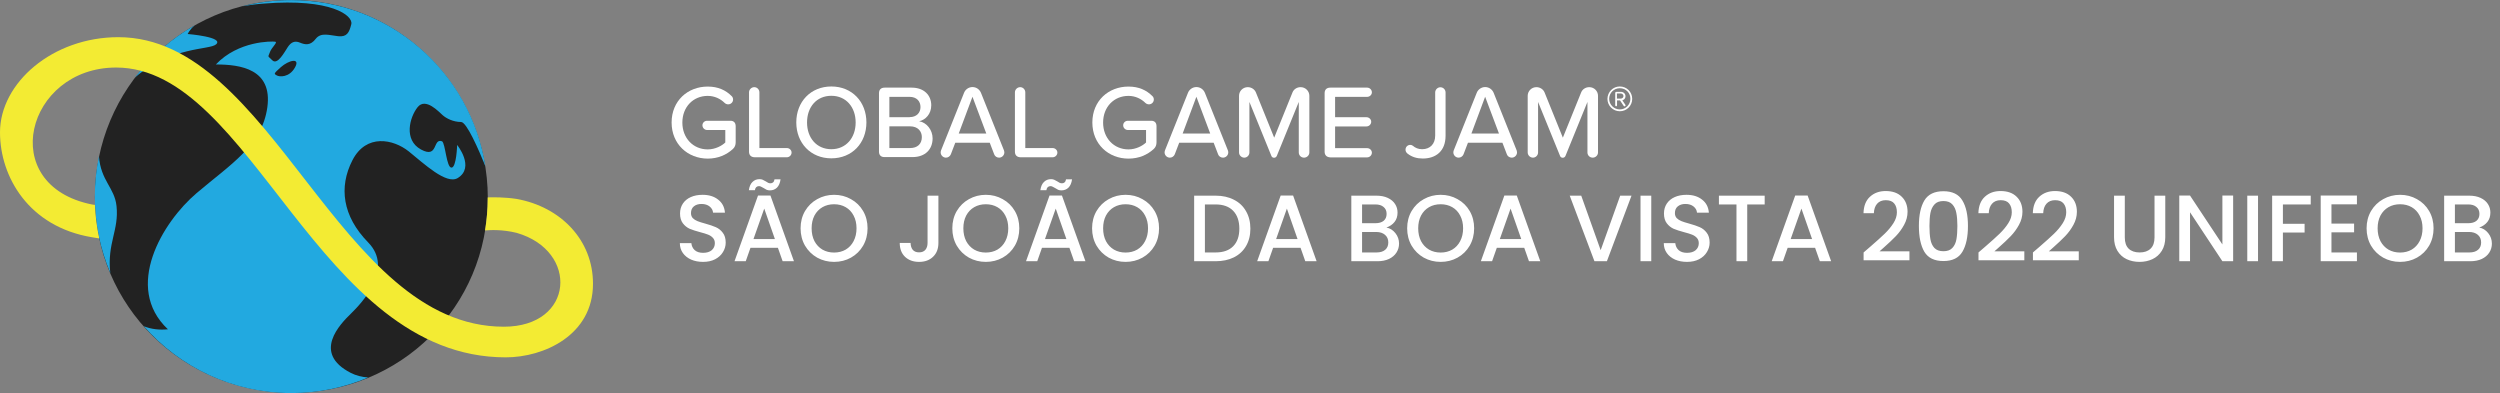 <svg width="318" height="50" viewBox="0 0 318 50" fill="none" xmlns="http://www.w3.org/2000/svg">
<rect x="0" y="0" width="318" height="50" fill="#808080" stroke="none"/>
<path fill-rule="evenodd" clip-rule="evenodd" d="M62.048 25.183C62.048 39.027 50.965 49.976 37.133 49.976C23.302 49.976 12.072 38.93 12.072 25.085C12.072 11.241 23.216 0 37.048 0C50.88 0 62.048 11.351 62.048 25.183Z" fill="#222222"/>
<path fill-rule="evenodd" clip-rule="evenodd" d="M14.822 26.21C14.577 23.864 12.818 23.008 12.585 19.868C12.243 21.518 12.06 23.241 12.06 24.988C12.06 28.433 12.757 31.72 14.027 34.714C13.612 30.914 15.151 29.301 14.822 26.21Z" fill="#22A9E0"/>
<path fill-rule="evenodd" clip-rule="evenodd" d="M24.743 3.238C21.799 4.912 19.22 7.16 17.168 9.848C21.884 5.865 26.637 6.378 27.48 5.645C28.556 4.704 23.876 4.326 23.876 4.326C23.876 4.326 24.059 3.849 24.743 3.238Z" fill="#22A9E0"/>
<path fill-rule="evenodd" clip-rule="evenodd" d="M44.624 47.434C39.663 44.892 43.267 41.227 44.66 39.87C46.053 38.514 50.11 34.189 46.835 30.841C43.561 27.493 43.072 23.802 44.831 20.381C46.591 16.96 50.049 17.705 51.992 19.257C53.934 20.821 56.769 23.509 58.211 22.654C60.459 21.285 58.15 18.438 58.15 18.438C58.15 18.438 58.065 21.322 57.429 21.322C56.782 21.322 56.659 18.255 56.232 17.974C55.01 17.522 55.779 20.235 53.544 19.013C51.307 17.791 52.114 14.883 53.128 13.624C54.142 12.366 55.841 14.247 56.305 14.65C56.757 15.054 57.649 15.518 58.651 15.518C59.36 15.518 60.899 19.062 61.742 21.151C59.885 9.176 49.536 0.012 37.048 0.012C34.91 0.012 32.832 0.281 30.841 0.794C31.659 0.648 32.576 0.525 33.602 0.452C42.094 -0.232 44.953 1.979 44.685 3.079C44.416 4.179 44.11 4.717 43.023 4.607C41.948 4.497 40.836 4.069 40.164 4.936C39.492 5.816 38.832 5.706 38.16 5.425C37.488 5.144 37.023 5.364 36.608 5.987C36.193 6.61 35.3 8.321 34.641 7.673C33.981 7.026 34.103 7.319 34.311 6.684C34.519 6.036 35.398 5.364 34.995 5.303C34.592 5.242 30.327 5.169 27.456 8.199C30.608 8.199 34.677 8.785 34.005 13.649C33.333 18.512 29.326 20.894 25 24.572C20.674 28.25 15.665 36.535 21.359 41.887C20.271 41.997 19.233 41.874 18.292 41.496C22.874 46.713 29.582 50 37.072 50C40.53 50 43.829 49.291 46.835 48.02C46.041 47.959 45.296 47.776 44.624 47.434ZM37.524 8.578C36.803 9.873 35.545 9.8 35.203 9.592C34.861 9.384 34.739 9.421 35.728 8.541C36.718 7.661 38.245 7.282 37.524 8.578Z" fill="#22A9E0"/>
<path fill-rule="evenodd" clip-rule="evenodd" d="M65.726 25.305C64.211 25.073 62.732 25.086 62.036 25.11C62.036 25.134 62.036 25.159 62.036 25.183C62.036 26.588 61.913 27.969 61.694 29.313C62.378 29.252 63.942 29.179 65.714 29.619C73.668 31.904 73.069 41.557 64.088 41.557C42.974 41.557 34.726 4.729 15.054 4.729C6.684 4.729 0 10.545 0 16.838C0 22.459 3.629 28.849 11.718 30.181L12.622 30.328C12.317 28.947 12.133 27.517 12.072 26.063L11.718 26.014C-0.562 23.57 3.336 8.59 14.773 8.59C32.087 8.59 40.408 45.455 64.333 45.455C69.184 45.455 75.428 42.632 75.428 36.107C75.44 30.535 71.322 26.32 65.726 25.305Z" fill="#F3EB33"/>
<path d="M93.578 16.059V18.087C93.578 18.441 93.48 18.71 93.223 18.954C92.405 19.7 91.329 20.176 90.01 20.176C87.481 20.164 85.428 18.331 85.428 15.582C85.428 12.821 87.481 11.012 90.022 11.012C91.354 11.012 92.319 11.476 93.065 12.222C93.187 12.332 93.248 12.491 93.248 12.662C93.248 13.004 92.967 13.273 92.625 13.273C92.466 13.273 92.307 13.212 92.185 13.102C91.647 12.564 90.89 12.197 90.022 12.197C88.177 12.197 86.796 13.603 86.796 15.594C86.796 17.574 88.177 19.003 90.022 19.003C91 19.003 91.843 18.527 92.258 18.124V16.535H89.936C89.619 16.535 89.35 16.266 89.35 15.936C89.35 15.619 89.619 15.362 89.936 15.362H92.881C93.333 15.35 93.578 15.607 93.578 16.059Z" fill="white"/>
<path d="M95.276 19.297V11.745C95.276 11.391 95.582 11.086 95.948 11.086C96.303 11.086 96.596 11.391 96.596 11.745V18.832H100.091C100.408 18.832 100.689 19.089 100.689 19.407C100.689 19.737 100.408 20.005 100.091 20.005H95.997C95.533 19.993 95.276 19.737 95.276 19.297Z" fill="white"/>
<path d="M105.748 11C108.387 11 110.208 12.955 110.208 15.57C110.208 18.197 108.387 20.14 105.748 20.14C103.109 20.14 101.288 18.185 101.288 15.57C101.288 12.955 103.109 11 105.748 11ZM105.748 12.185C103.854 12.185 102.656 13.627 102.656 15.582C102.656 17.513 103.854 18.979 105.748 18.979C107.617 18.979 108.839 17.525 108.839 15.582C108.839 13.627 107.617 12.185 105.748 12.185Z" fill="white"/>
<path d="M111.808 19.297V11.855C111.808 11.403 112.065 11.147 112.529 11.147H115.963C117.539 11.147 118.456 12.112 118.456 13.395C118.456 14.507 117.722 15.252 116.916 15.423C117.857 15.57 118.627 16.523 118.627 17.598C118.627 18.991 117.698 19.981 116.073 19.981H112.529C112.065 19.993 111.808 19.736 111.808 19.297ZM115.706 14.898C116.598 14.898 117.087 14.336 117.087 13.615C117.087 12.882 116.598 12.32 115.706 12.32H113.128V14.91H115.706V14.898ZM115.767 18.832C116.696 18.832 117.258 18.307 117.258 17.439C117.258 16.706 116.757 16.071 115.767 16.071H113.128V18.832H115.767Z" fill="white"/>
<path d="M127.754 19.382C127.754 19.749 127.449 20.054 127.082 20.054C126.789 20.054 126.545 19.871 126.459 19.627L125.897 18.16H121.51L120.948 19.627C120.851 19.871 120.606 20.054 120.325 20.054C119.959 20.054 119.653 19.749 119.653 19.382C119.653 19.297 119.678 19.211 119.702 19.126L122.622 11.819C122.781 11.391 123.209 11.073 123.698 11.073C124.199 11.073 124.614 11.391 124.785 11.819L127.705 19.126C127.718 19.199 127.754 19.297 127.754 19.382ZM125.457 16.987L123.698 12.307L121.95 16.987H125.457Z" fill="white"/>
<path d="M129.098 19.297V11.745C129.098 11.391 129.404 11.086 129.77 11.086C130.125 11.086 130.418 11.391 130.418 11.745V18.832H133.9C134.218 18.832 134.499 19.089 134.499 19.407C134.499 19.737 134.218 20.005 133.9 20.005H129.807C129.355 19.993 129.098 19.737 129.098 19.297Z" fill="white"/>
<path d="M147.109 16.059V18.087C147.109 18.441 147.011 18.71 146.755 18.954C145.936 19.7 144.861 20.176 143.541 20.176C141.012 20.176 138.947 18.344 138.947 15.582C138.947 12.821 141 11.012 143.541 11.012C144.873 11.012 145.838 11.476 146.584 12.222C146.706 12.332 146.767 12.491 146.767 12.662C146.767 13.004 146.486 13.273 146.144 13.273C145.985 13.273 145.826 13.212 145.704 13.102C145.166 12.564 144.409 12.197 143.541 12.197C141.696 12.197 140.315 13.603 140.315 15.594C140.315 17.574 141.696 19.003 143.541 19.003C144.519 19.003 145.362 18.527 145.777 18.124V16.535H143.456C143.138 16.535 142.869 16.266 142.869 15.936C142.869 15.619 143.138 15.362 143.456 15.362H146.4C146.865 15.35 147.109 15.607 147.109 16.059Z" fill="white"/>
<path d="M156.237 19.382C156.237 19.749 155.931 20.054 155.565 20.054C155.271 20.054 155.027 19.871 154.941 19.627L154.379 18.16H149.993L149.431 19.627C149.333 19.871 149.089 20.054 148.808 20.054C148.441 20.054 148.135 19.749 148.135 19.382C148.135 19.297 148.16 19.211 148.184 19.126L151.105 11.819C151.264 11.391 151.691 11.073 152.18 11.073C152.681 11.073 153.096 11.391 153.267 11.819L156.188 19.126C156.212 19.199 156.237 19.297 156.237 19.382ZM153.94 16.987L152.18 12.307L150.433 16.987H153.94Z" fill="white"/>
<path d="M165.205 19.395V12.967L162.419 19.81C162.358 19.969 162.224 20.067 162.065 20.067C161.894 20.067 161.76 19.969 161.711 19.81L158.925 12.967V19.395C158.925 19.749 158.632 20.054 158.277 20.054C157.911 20.054 157.605 19.749 157.605 19.395V12.185C157.605 11.586 158.094 11.086 158.717 11.086C159.181 11.086 159.597 11.367 159.756 11.77L162.077 17.513L164.399 11.77C164.558 11.354 164.973 11.086 165.438 11.086C166.061 11.086 166.55 11.586 166.55 12.185V19.395C166.55 19.749 166.244 20.054 165.877 20.054C165.499 20.054 165.205 19.761 165.205 19.395Z" fill="white"/>
<path d="M168.492 19.297V11.855C168.492 11.403 168.749 11.147 169.213 11.147H173.905C174.223 11.147 174.504 11.415 174.504 11.745C174.504 12.063 174.223 12.32 173.905 12.32H169.824V14.91H173.82C174.137 14.91 174.418 15.167 174.418 15.484C174.418 15.814 174.137 16.083 173.82 16.083H169.824V18.845H173.905C174.223 18.845 174.504 19.101 174.504 19.419C174.504 19.749 174.223 20.018 173.905 20.018H169.213C168.749 19.993 168.492 19.736 168.492 19.297Z" fill="white"/>
<path d="M178.781 19.04C178.781 18.698 179.049 18.429 179.379 18.429C179.502 18.429 179.624 18.466 179.709 18.539C180.027 18.808 180.394 18.979 180.895 18.979C181.921 18.979 182.556 18.295 182.556 17.256V11.758C182.556 11.403 182.862 11.098 183.216 11.098C183.583 11.098 183.876 11.403 183.876 11.758V17.268C183.876 19.236 182.63 20.164 180.98 20.164C180.235 20.164 179.599 19.981 179.025 19.529C178.878 19.407 178.781 19.236 178.781 19.04Z" fill="white"/>
<path d="M192.967 19.382C192.967 19.749 192.661 20.054 192.295 20.054C192.002 20.054 191.757 19.871 191.672 19.627L191.11 18.16H186.723L186.161 19.627C186.063 19.871 185.819 20.054 185.538 20.054C185.171 20.054 184.866 19.749 184.866 19.382C184.866 19.297 184.89 19.211 184.915 19.126L187.835 11.819C187.994 11.391 188.421 11.073 188.91 11.073C189.411 11.073 189.827 11.391 189.998 11.819L192.918 19.126C192.93 19.199 192.967 19.297 192.967 19.382ZM190.67 16.987L188.91 12.307L187.163 16.987H190.67Z" fill="white"/>
<path d="M201.923 19.395V12.967L199.137 19.81C199.076 19.969 198.942 20.067 198.783 20.067C198.612 20.067 198.478 19.969 198.429 19.81L195.643 12.967V19.395C195.643 19.749 195.35 20.054 194.995 20.054C194.629 20.054 194.323 19.749 194.323 19.395V12.185C194.323 11.586 194.812 11.086 195.435 11.086C195.899 11.086 196.315 11.367 196.474 11.77L198.795 17.513L201.117 11.77C201.276 11.354 201.691 11.086 202.155 11.086C202.779 11.086 203.267 11.586 203.267 12.185V19.395C203.267 19.749 202.962 20.054 202.595 20.054C202.217 20.054 201.923 19.761 201.923 19.395Z" fill="white"/>
<path d="M206.041 11C206.921 11 207.617 11.697 207.617 12.576C207.617 13.444 206.921 14.152 206.041 14.152C205.174 14.152 204.465 13.444 204.465 12.576C204.477 11.697 205.174 11 206.041 11ZM206.041 11.22C205.296 11.22 204.685 11.819 204.685 12.564C204.685 13.309 205.296 13.92 206.041 13.92C206.786 13.92 207.385 13.309 207.385 12.564C207.397 11.819 206.799 11.22 206.041 11.22ZM206.066 12.772H205.687V13.395C205.687 13.456 205.638 13.517 205.577 13.517C205.503 13.517 205.455 13.468 205.455 13.395V11.831C205.455 11.745 205.516 11.684 205.601 11.684H206.188C206.493 11.684 206.762 11.904 206.762 12.234C206.762 12.588 206.481 12.735 206.359 12.759L206.75 13.334C206.762 13.358 206.774 13.383 206.774 13.395C206.774 13.468 206.713 13.529 206.64 13.529C206.591 13.529 206.554 13.505 206.53 13.468L206.066 12.772ZM206.176 11.892H205.675V12.54H206.176C206.334 12.54 206.505 12.405 206.505 12.222C206.505 12.026 206.334 11.892 206.176 11.892Z" fill="white"/>
<path d="M89.429 33.312C88.869 33.312 88.365 33.216 87.917 33.024C87.469 32.824 87.117 32.544 86.861 32.184C86.605 31.824 86.477 31.404 86.477 30.924H87.941C87.973 31.284 88.113 31.58 88.361 31.812C88.617 32.044 88.973 32.16 89.429 32.16C89.901 32.16 90.269 32.048 90.533 31.824C90.797 31.592 90.929 31.296 90.929 30.936C90.929 30.656 90.845 30.428 90.677 30.252C90.517 30.076 90.313 29.94 90.065 29.844C89.825 29.748 89.489 29.644 89.057 29.532C88.513 29.388 88.069 29.244 87.725 29.1C87.389 28.948 87.101 28.716 86.861 28.404C86.621 28.092 86.501 27.676 86.501 27.156C86.501 26.676 86.621 26.256 86.861 25.896C87.101 25.536 87.437 25.26 87.869 25.068C88.301 24.876 88.801 24.78 89.369 24.78C90.177 24.78 90.837 24.984 91.349 25.392C91.869 25.792 92.157 26.344 92.213 27.048H90.701C90.677 26.744 90.533 26.484 90.269 26.268C90.005 26.052 89.657 25.944 89.225 25.944C88.833 25.944 88.513 26.044 88.265 26.244C88.017 26.444 87.893 26.732 87.893 27.108C87.893 27.364 87.969 27.576 88.121 27.744C88.281 27.904 88.481 28.032 88.721 28.128C88.961 28.224 89.289 28.328 89.705 28.44C90.257 28.592 90.705 28.744 91.049 28.896C91.401 29.048 91.697 29.284 91.937 29.604C92.185 29.916 92.309 30.336 92.309 30.864C92.309 31.288 92.193 31.688 91.961 32.064C91.737 32.44 91.405 32.744 90.965 32.976C90.533 33.2 90.021 33.312 89.429 33.312ZM98.951 31.524H95.459L94.859 33.228H93.431L96.419 24.876H98.003L100.991 33.228H99.551L98.951 31.524ZM98.567 30.408L97.211 26.532L95.843 30.408H98.567ZM95.255 24.192C95.319 23.728 95.471 23.38 95.711 23.148C95.951 22.908 96.251 22.788 96.611 22.788C96.763 22.788 96.895 22.812 97.007 22.86C97.119 22.908 97.255 22.98 97.415 23.076C97.535 23.156 97.635 23.216 97.715 23.256C97.803 23.296 97.899 23.316 98.003 23.316C98.139 23.316 98.251 23.276 98.339 23.196C98.435 23.108 98.495 22.98 98.519 22.812H99.287C99.223 23.276 99.071 23.628 98.831 23.868C98.591 24.1 98.291 24.216 97.931 24.216C97.779 24.216 97.643 24.192 97.523 24.144C97.403 24.088 97.271 24.012 97.127 23.916C96.983 23.828 96.871 23.768 96.791 23.736C96.719 23.696 96.635 23.676 96.539 23.676C96.403 23.676 96.287 23.72 96.191 23.808C96.103 23.896 96.047 24.024 96.023 24.192H95.255ZM106.094 33.312C105.318 33.312 104.602 33.132 103.946 32.772C103.298 32.404 102.782 31.896 102.398 31.248C102.022 30.592 101.834 29.856 101.834 29.04C101.834 28.224 102.022 27.492 102.398 26.844C102.782 26.196 103.298 25.692 103.946 25.332C104.602 24.964 105.318 24.78 106.094 24.78C106.878 24.78 107.594 24.964 108.242 25.332C108.898 25.692 109.414 26.196 109.79 26.844C110.166 27.492 110.354 28.224 110.354 29.04C110.354 29.856 110.166 30.592 109.79 31.248C109.414 31.896 108.898 32.404 108.242 32.772C107.594 33.132 106.878 33.312 106.094 33.312ZM106.094 32.124C106.646 32.124 107.138 32 107.57 31.752C108.002 31.496 108.338 31.136 108.578 30.672C108.826 30.2 108.95 29.656 108.95 29.04C108.95 28.424 108.826 27.884 108.578 27.42C108.338 26.956 108.002 26.6 107.57 26.352C107.138 26.104 106.646 25.98 106.094 25.98C105.542 25.98 105.05 26.104 104.618 26.352C104.186 26.6 103.846 26.956 103.598 27.42C103.358 27.884 103.238 28.424 103.238 29.04C103.238 29.656 103.358 30.2 103.598 30.672C103.846 31.136 104.186 31.496 104.618 31.752C105.05 32 105.542 32.124 106.094 32.124ZM119.366 24.888V30.9C119.366 31.644 119.138 32.232 118.682 32.664C118.234 33.096 117.642 33.312 116.906 33.312C116.17 33.312 115.574 33.096 115.118 32.664C114.67 32.232 114.446 31.644 114.446 30.9H115.826C115.834 31.268 115.926 31.56 116.102 31.776C116.286 31.992 116.554 32.1 116.906 32.1C117.258 32.1 117.526 31.992 117.71 31.776C117.894 31.552 117.986 31.26 117.986 30.9V24.888H119.366ZM125.395 33.312C124.619 33.312 123.903 33.132 123.247 32.772C122.599 32.404 122.083 31.896 121.699 31.248C121.323 30.592 121.135 29.856 121.135 29.04C121.135 28.224 121.323 27.492 121.699 26.844C122.083 26.196 122.599 25.692 123.247 25.332C123.903 24.964 124.619 24.78 125.395 24.78C126.179 24.78 126.895 24.964 127.543 25.332C128.199 25.692 128.715 26.196 129.091 26.844C129.467 27.492 129.655 28.224 129.655 29.04C129.655 29.856 129.467 30.592 129.091 31.248C128.715 31.896 128.199 32.404 127.543 32.772C126.895 33.132 126.179 33.312 125.395 33.312ZM125.395 32.124C125.947 32.124 126.439 32 126.871 31.752C127.303 31.496 127.639 31.136 127.879 30.672C128.127 30.2 128.251 29.656 128.251 29.04C128.251 28.424 128.127 27.884 127.879 27.42C127.639 26.956 127.303 26.6 126.871 26.352C126.439 26.104 125.947 25.98 125.395 25.98C124.843 25.98 124.351 26.104 123.919 26.352C123.487 26.6 123.147 26.956 122.899 27.42C122.659 27.884 122.539 28.424 122.539 29.04C122.539 29.656 122.659 30.2 122.899 30.672C123.147 31.136 123.487 31.496 123.919 31.752C124.351 32 124.843 32.124 125.395 32.124ZM136.029 31.524H132.537L131.937 33.228H130.509L133.497 24.876H135.081L138.069 33.228H136.629L136.029 31.524ZM135.645 30.408L134.289 26.532L132.921 30.408H135.645ZM132.333 24.192C132.397 23.728 132.549 23.38 132.789 23.148C133.029 22.908 133.329 22.788 133.689 22.788C133.841 22.788 133.973 22.812 134.085 22.86C134.197 22.908 134.333 22.98 134.493 23.076C134.613 23.156 134.713 23.216 134.793 23.256C134.881 23.296 134.977 23.316 135.081 23.316C135.217 23.316 135.329 23.276 135.417 23.196C135.513 23.108 135.573 22.98 135.597 22.812H136.365C136.301 23.276 136.149 23.628 135.909 23.868C135.669 24.1 135.369 24.216 135.009 24.216C134.857 24.216 134.721 24.192 134.601 24.144C134.481 24.088 134.349 24.012 134.205 23.916C134.061 23.828 133.949 23.768 133.869 23.736C133.797 23.696 133.713 23.676 133.617 23.676C133.481 23.676 133.365 23.72 133.269 23.808C133.181 23.896 133.125 24.024 133.101 24.192H132.333ZM143.173 33.312C142.397 33.312 141.681 33.132 141.025 32.772C140.377 32.404 139.861 31.896 139.477 31.248C139.101 30.592 138.913 29.856 138.913 29.04C138.913 28.224 139.101 27.492 139.477 26.844C139.861 26.196 140.377 25.692 141.025 25.332C141.681 24.964 142.397 24.78 143.173 24.78C143.957 24.78 144.673 24.964 145.321 25.332C145.977 25.692 146.493 26.196 146.869 26.844C147.245 27.492 147.433 28.224 147.433 29.04C147.433 29.856 147.245 30.592 146.869 31.248C146.493 31.896 145.977 32.404 145.321 32.772C144.673 33.132 143.957 33.312 143.173 33.312ZM143.173 32.124C143.725 32.124 144.217 32 144.649 31.752C145.081 31.496 145.417 31.136 145.657 30.672C145.905 30.2 146.029 29.656 146.029 29.04C146.029 28.424 145.905 27.884 145.657 27.42C145.417 26.956 145.081 26.6 144.649 26.352C144.217 26.104 143.725 25.98 143.173 25.98C142.621 25.98 142.129 26.104 141.697 26.352C141.265 26.6 140.925 26.956 140.677 27.42C140.437 27.884 140.317 28.424 140.317 29.04C140.317 29.656 140.437 30.2 140.677 30.672C140.925 31.136 141.265 31.496 141.697 31.752C142.129 32 142.621 32.124 143.173 32.124ZM154.62 24.888C155.508 24.888 156.284 25.06 156.948 25.404C157.62 25.74 158.136 26.228 158.496 26.868C158.864 27.5 159.048 28.24 159.048 29.088C159.048 29.936 158.864 30.672 158.496 31.296C158.136 31.92 157.62 32.4 156.948 32.736C156.284 33.064 155.508 33.228 154.62 33.228H151.896V24.888H154.62ZM154.62 32.112C155.596 32.112 156.344 31.848 156.864 31.32C157.384 30.792 157.644 30.048 157.644 29.088C157.644 28.12 157.384 27.364 156.864 26.82C156.344 26.276 155.596 26.004 154.62 26.004H153.264V32.112H154.62ZM165.432 31.524H161.94L161.34 33.228H159.912L162.9 24.876H164.484L167.472 33.228H166.032L165.432 31.524ZM165.048 30.408L163.692 26.532L162.324 30.408H165.048ZM176.352 28.944C176.8 29.024 177.18 29.26 177.492 29.652C177.804 30.044 177.96 30.488 177.96 30.984C177.96 31.408 177.848 31.792 177.624 32.136C177.408 32.472 177.092 32.74 176.676 32.94C176.26 33.132 175.776 33.228 175.224 33.228H171.888V24.888H175.068C175.636 24.888 176.124 24.984 176.532 25.176C176.94 25.368 177.248 25.628 177.456 25.956C177.664 26.276 177.768 26.636 177.768 27.036C177.768 27.516 177.64 27.916 177.384 28.236C177.128 28.556 176.784 28.792 176.352 28.944ZM173.256 28.392H174.948C175.396 28.392 175.744 28.292 175.992 28.092C176.248 27.884 176.376 27.588 176.376 27.204C176.376 26.828 176.248 26.536 175.992 26.328C175.744 26.112 175.396 26.004 174.948 26.004H173.256V28.392ZM175.104 32.112C175.568 32.112 175.932 32 176.196 31.776C176.46 31.552 176.592 31.24 176.592 30.84C176.592 30.432 176.452 30.108 176.172 29.868C175.892 29.628 175.52 29.508 175.056 29.508H173.256V32.112H175.104ZM183.251 33.312C182.475 33.312 181.759 33.132 181.103 32.772C180.455 32.404 179.939 31.896 179.555 31.248C179.179 30.592 178.991 29.856 178.991 29.04C178.991 28.224 179.179 27.492 179.555 26.844C179.939 26.196 180.455 25.692 181.103 25.332C181.759 24.964 182.475 24.78 183.251 24.78C184.035 24.78 184.751 24.964 185.399 25.332C186.055 25.692 186.571 26.196 186.947 26.844C187.323 27.492 187.511 28.224 187.511 29.04C187.511 29.856 187.323 30.592 186.947 31.248C186.571 31.896 186.055 32.404 185.399 32.772C184.751 33.132 184.035 33.312 183.251 33.312ZM183.251 32.124C183.803 32.124 184.295 32 184.727 31.752C185.159 31.496 185.495 31.136 185.735 30.672C185.983 30.2 186.107 29.656 186.107 29.04C186.107 28.424 185.983 27.884 185.735 27.42C185.495 26.956 185.159 26.6 184.727 26.352C184.295 26.104 183.803 25.98 183.251 25.98C182.699 25.98 182.207 26.104 181.775 26.352C181.343 26.6 181.003 26.956 180.755 27.42C180.515 27.884 180.395 28.424 180.395 29.04C180.395 29.656 180.515 30.2 180.755 30.672C181.003 31.136 181.343 31.496 181.775 31.752C182.207 32 182.699 32.124 183.251 32.124ZM193.885 31.524H190.393L189.793 33.228H188.365L191.353 24.876H192.937L195.925 33.228H194.485L193.885 31.524ZM193.501 30.408L192.145 26.532L190.777 30.408H193.501ZM207.529 24.888L204.397 33.228H202.813L199.669 24.888H201.133L203.605 31.824L206.089 24.888H207.529ZM210.041 24.888V33.228H208.673V24.888H210.041ZM214.585 33.312C214.025 33.312 213.521 33.216 213.073 33.024C212.625 32.824 212.273 32.544 212.017 32.184C211.761 31.824 211.633 31.404 211.633 30.924H213.097C213.129 31.284 213.269 31.58 213.517 31.812C213.773 32.044 214.129 32.16 214.585 32.16C215.057 32.16 215.425 32.048 215.689 31.824C215.953 31.592 216.085 31.296 216.085 30.936C216.085 30.656 216.001 30.428 215.833 30.252C215.673 30.076 215.469 29.94 215.221 29.844C214.981 29.748 214.645 29.644 214.213 29.532C213.669 29.388 213.225 29.244 212.881 29.1C212.545 28.948 212.257 28.716 212.017 28.404C211.777 28.092 211.657 27.676 211.657 27.156C211.657 26.676 211.777 26.256 212.017 25.896C212.257 25.536 212.593 25.26 213.025 25.068C213.457 24.876 213.957 24.78 214.525 24.78C215.333 24.78 215.993 24.984 216.505 25.392C217.025 25.792 217.313 26.344 217.369 27.048H215.857C215.833 26.744 215.689 26.484 215.425 26.268C215.161 26.052 214.813 25.944 214.381 25.944C213.989 25.944 213.669 26.044 213.421 26.244C213.173 26.444 213.049 26.732 213.049 27.108C213.049 27.364 213.125 27.576 213.277 27.744C213.437 27.904 213.637 28.032 213.877 28.128C214.117 28.224 214.445 28.328 214.861 28.44C215.413 28.592 215.861 28.744 216.205 28.896C216.557 29.048 216.853 29.284 217.093 29.604C217.341 29.916 217.465 30.336 217.465 30.864C217.465 31.288 217.349 31.688 217.117 32.064C216.893 32.44 216.561 32.744 216.121 32.976C215.689 33.2 215.177 33.312 214.585 33.312ZM224.467 24.888V26.004H222.247V33.228H220.879V26.004H218.647V24.888H224.467ZM230.881 31.524H227.389L226.789 33.228H225.361L228.349 24.876H229.933L232.921 33.228H231.481L230.881 31.524ZM230.497 30.408L229.141 26.532L227.773 30.408H230.497ZM237.913 31.368C238.681 30.704 239.285 30.16 239.725 29.736C240.173 29.304 240.545 28.856 240.841 28.392C241.137 27.928 241.285 27.464 241.285 27C241.285 26.52 241.169 26.144 240.937 25.872C240.713 25.6 240.357 25.464 239.869 25.464C239.397 25.464 239.029 25.616 238.765 25.92C238.509 26.216 238.373 26.616 238.357 27.12H237.037C237.061 26.208 237.333 25.512 237.853 25.032C238.381 24.544 239.049 24.3 239.857 24.3C240.729 24.3 241.409 24.54 241.897 25.02C242.393 25.5 242.641 26.14 242.641 26.94C242.641 27.516 242.493 28.072 242.197 28.608C241.909 29.136 241.561 29.612 241.153 30.036C240.753 30.452 240.241 30.936 239.617 31.488L239.077 31.968H242.881V33.108H237.049V32.112L237.913 31.368ZM244.083 28.74C244.083 27.356 244.315 26.276 244.779 25.5C245.251 24.716 246.059 24.324 247.203 24.324C248.347 24.324 249.151 24.716 249.615 25.5C250.087 26.276 250.323 27.356 250.323 28.74C250.323 30.14 250.087 31.236 249.615 32.028C249.151 32.812 248.347 33.204 247.203 33.204C246.059 33.204 245.251 32.812 244.779 32.028C244.315 31.236 244.083 30.14 244.083 28.74ZM248.979 28.74C248.979 28.092 248.935 27.544 248.847 27.096C248.767 26.648 248.599 26.284 248.343 26.004C248.087 25.716 247.707 25.572 247.203 25.572C246.699 25.572 246.319 25.716 246.063 26.004C245.807 26.284 245.635 26.648 245.547 27.096C245.467 27.544 245.427 28.092 245.427 28.74C245.427 29.412 245.467 29.976 245.547 30.432C245.627 30.888 245.795 31.256 246.051 31.536C246.315 31.816 246.699 31.956 247.203 31.956C247.707 31.956 248.087 31.816 248.343 31.536C248.607 31.256 248.779 30.888 248.859 30.432C248.939 29.976 248.979 29.412 248.979 28.74ZM252.527 31.368C253.295 30.704 253.899 30.16 254.339 29.736C254.787 29.304 255.159 28.856 255.455 28.392C255.751 27.928 255.899 27.464 255.899 27C255.899 26.52 255.783 26.144 255.551 25.872C255.327 25.6 254.971 25.464 254.483 25.464C254.011 25.464 253.643 25.616 253.379 25.92C253.123 26.216 252.987 26.616 252.971 27.12H251.651C251.675 26.208 251.947 25.512 252.467 25.032C252.995 24.544 253.663 24.3 254.471 24.3C255.343 24.3 256.023 24.54 256.511 25.02C257.007 25.5 257.255 26.14 257.255 26.94C257.255 27.516 257.107 28.072 256.811 28.608C256.523 29.136 256.175 29.612 255.767 30.036C255.367 30.452 254.855 30.936 254.231 31.488L253.691 31.968H257.495V33.108H251.663V32.112L252.527 31.368ZM259.452 31.368C260.22 30.704 260.824 30.16 261.264 29.736C261.712 29.304 262.084 28.856 262.38 28.392C262.676 27.928 262.824 27.464 262.824 27C262.824 26.52 262.708 26.144 262.476 25.872C262.252 25.6 261.896 25.464 261.408 25.464C260.936 25.464 260.568 25.616 260.304 25.92C260.048 26.216 259.912 26.616 259.896 27.12H258.576C258.6 26.208 258.872 25.512 259.392 25.032C259.92 24.544 260.588 24.3 261.396 24.3C262.268 24.3 262.948 24.54 263.436 25.02C263.932 25.5 264.18 26.14 264.18 26.94C264.18 27.516 264.032 28.072 263.736 28.608C263.448 29.136 263.1 29.612 262.692 30.036C262.292 30.452 261.78 30.936 261.156 31.488L260.616 31.968H264.42V33.108H258.588V32.112L259.452 31.368ZM270.275 24.888V30.204C270.275 30.836 270.439 31.312 270.767 31.632C271.103 31.952 271.567 32.112 272.159 32.112C272.759 32.112 273.223 31.952 273.551 31.632C273.887 31.312 274.055 30.836 274.055 30.204V24.888H275.423V30.18C275.423 30.86 275.275 31.436 274.979 31.908C274.683 32.38 274.287 32.732 273.791 32.964C273.295 33.196 272.747 33.312 272.147 33.312C271.547 33.312 270.999 33.196 270.503 32.964C270.015 32.732 269.627 32.38 269.339 31.908C269.051 31.436 268.907 30.86 268.907 30.18V24.888H270.275ZM284.056 33.228H282.688L278.572 27V33.228H277.204V24.876H278.572L282.688 31.092V24.876H284.056V33.228ZM287.221 24.888V33.228H285.853V24.888H287.221ZM293.925 24.888V26.004H290.385V28.464H293.145V29.58H290.385V33.228H289.017V24.888H293.925ZM296.561 25.992V28.44H299.441V29.556H296.561V32.112H299.801V33.228H295.193V24.876H299.801V25.992H296.561ZM305.29 33.312C304.514 33.312 303.798 33.132 303.142 32.772C302.494 32.404 301.978 31.896 301.594 31.248C301.218 30.592 301.03 29.856 301.03 29.04C301.03 28.224 301.218 27.492 301.594 26.844C301.978 26.196 302.494 25.692 303.142 25.332C303.798 24.964 304.514 24.78 305.29 24.78C306.074 24.78 306.79 24.964 307.438 25.332C308.094 25.692 308.61 26.196 308.986 26.844C309.362 27.492 309.55 28.224 309.55 29.04C309.55 29.856 309.362 30.592 308.986 31.248C308.61 31.896 308.094 32.404 307.438 32.772C306.79 33.132 306.074 33.312 305.29 33.312ZM305.29 32.124C305.842 32.124 306.334 32 306.766 31.752C307.198 31.496 307.534 31.136 307.774 30.672C308.022 30.2 308.146 29.656 308.146 29.04C308.146 28.424 308.022 27.884 307.774 27.42C307.534 26.956 307.198 26.6 306.766 26.352C306.334 26.104 305.842 25.98 305.29 25.98C304.738 25.98 304.246 26.104 303.814 26.352C303.382 26.6 303.042 26.956 302.794 27.42C302.554 27.884 302.434 28.424 302.434 29.04C302.434 29.656 302.554 30.2 302.794 30.672C303.042 31.136 303.382 31.496 303.814 31.752C304.246 32 304.738 32.124 305.29 32.124ZM315.36 28.944C315.808 29.024 316.188 29.26 316.5 29.652C316.812 30.044 316.968 30.488 316.968 30.984C316.968 31.408 316.856 31.792 316.632 32.136C316.416 32.472 316.1 32.74 315.684 32.94C315.268 33.132 314.784 33.228 314.232 33.228H310.896V24.888H314.076C314.644 24.888 315.132 24.984 315.54 25.176C315.948 25.368 316.256 25.628 316.464 25.956C316.672 26.276 316.776 26.636 316.776 27.036C316.776 27.516 316.648 27.916 316.392 28.236C316.136 28.556 315.792 28.792 315.36 28.944ZM312.264 28.392H313.956C314.404 28.392 314.752 28.292 315 28.092C315.256 27.884 315.384 27.588 315.384 27.204C315.384 26.828 315.256 26.536 315 26.328C314.752 26.112 314.404 26.004 313.956 26.004H312.264V28.392ZM314.112 32.112C314.576 32.112 314.94 32 315.204 31.776C315.468 31.552 315.6 31.24 315.6 30.84C315.6 30.432 315.46 30.108 315.18 29.868C314.9 29.628 314.528 29.508 314.064 29.508H312.264V32.112H314.112Z" fill="white"/>
</svg>
